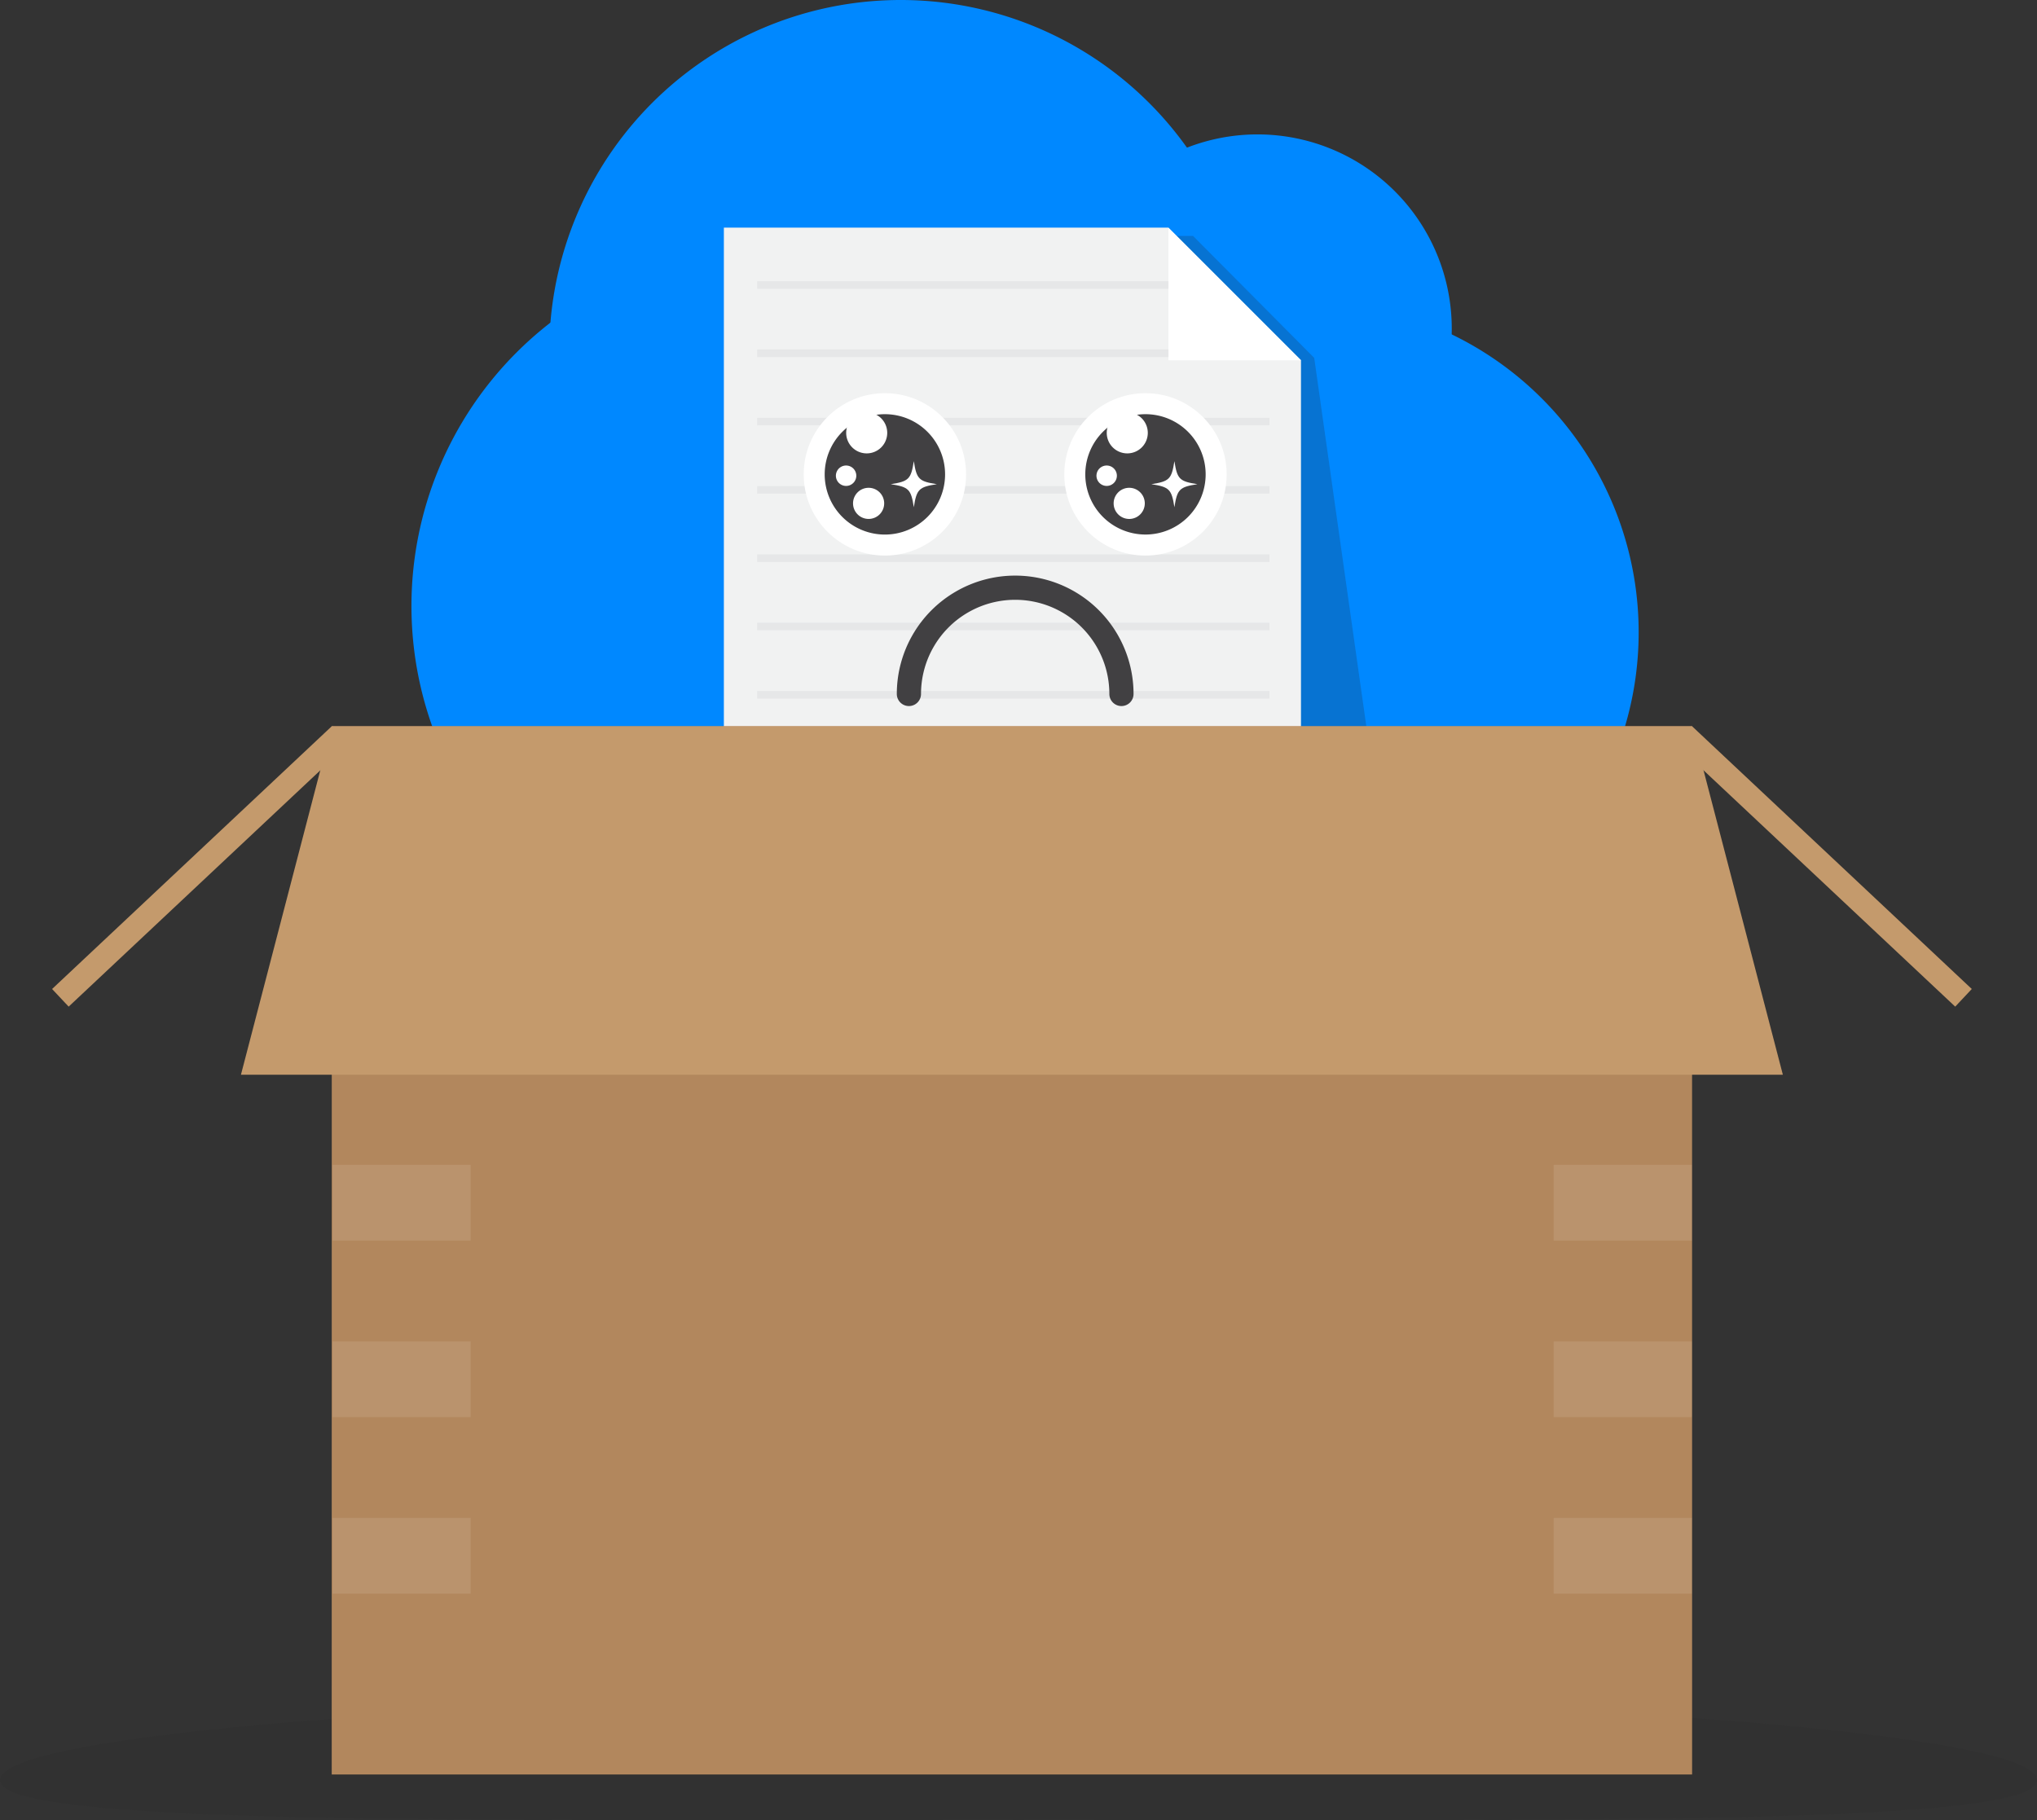 <svg xmlns="http://www.w3.org/2000/svg" width="267.975" height="239.477" viewBox="0 0 267.975 239.477"><rect x="0" y="0" width="267.975" height="239.477" fill="#333333" stroke="none"/><g transform="translate(-1648.903 -605.106)"><path d="M1916.878,861.161c0,6.007-59.988,5.24-133.987,5.24s-133.987.767-133.987-5.24,59.989-10.88,133.987-10.88S1916.878,855.152,1916.878,861.161Z" transform="translate(0 -21.851)" fill="#231f20" opacity="0.1"/><g transform="translate(1655.757 605.106)"><g transform="translate(47.274)"><path d="M1838.125,695.1a48.765,48.765,0,1,1-48.764-48.765A48.763,48.763,0,0,1,1838.125,695.1Z" transform="translate(-1711.203 -608.78)" fill="#08f"/><path d="M1820.683,651.331a46.227,46.227,0,1,1-46.227-46.225A46.226,46.226,0,0,1,1820.683,651.331Z" transform="translate(-1710.101 -605.106)" fill="#08f"/><path d="M1853.573,650.072a25.554,25.554,0,1,1-25.555-25.552A25.554,25.554,0,0,1,1853.573,650.072Z" transform="translate(-1716.717 -606.836)" fill="#08f"/><path d="M1802.669,688.033a47.171,47.171,0,1,1-47.172-47.17A47.171,47.171,0,0,1,1802.669,688.033Z" transform="translate(-1708.327 -608.293)" fill="#08f"/><path d="M1877.047,692.182a43.538,43.538,0,1,1-43.537-43.536A43.536,43.536,0,0,1,1877.047,692.182Z" transform="translate(-1715.603 -608.986)" fill="#08f"/><g transform="translate(41.099 29.952)"><g transform="translate(3.249 1.094)" opacity="0.2"><path d="M1815.5,639.2l.026-.012h-58.511v91.379l85.126.412-10.712-75.749Z" transform="translate(-1757.014 -639.19)" fill="#231f20"/></g><path d="M1811.932,638l.025-.012h-58.51v91.379h75.922v-73.93Z" transform="translate(-1753.447 -637.988)" fill="#f1f2f2"/><g transform="translate(4.373 7.043)"><rect width="57.998" height="0.999" fill="#e6e7e8"/><rect width="67.401" height="0.999" transform="translate(0 8.987)" fill="#e6e7e8"/><rect width="67.401" height="0.998" transform="translate(0 17.974)" fill="#e6e7e8"/><rect width="67.401" height="0.999" transform="translate(0 26.96)" fill="#e6e7e8"/><rect width="67.401" height="0.998" transform="translate(0 35.948)" fill="#e6e7e8"/><rect width="67.401" height="0.999" transform="translate(0 44.934)" fill="#e6e7e8"/><rect width="67.401" height="0.999" transform="translate(0 53.921)" fill="#e6e7e8"/><rect width="67.401" height="0.998" transform="translate(0 62.908)" fill="#e6e7e8"/><rect width="67.401" height="0.998" transform="translate(0 71.895)" fill="#e6e7e8"/><rect width="67.401" height="0.998" transform="translate(0 80.881)" fill="#e6e7e8"/></g><path d="M1835.1,655.445h-17.444V638Z" transform="translate(-1759.17 -637.989)" fill="#fff"/><g transform="translate(10.503 21.783)"><circle cx="10.681" cy="10.681" r="10.681" fill="#fff"/><path d="M1783.847,672.853a7.919,7.919,0,1,1-7.919-7.919A7.918,7.918,0,0,1,1783.847,672.853Z" transform="translate(-1765.248 -662.173)" fill="#414042"/><path d="M1776.512,667.366a2.7,2.7,0,1,1-2.7-2.7A2.7,2.7,0,0,1,1776.512,667.366Z" transform="translate(-1765.524 -662.148)" fill="#fff"/><path d="M1772.311,673.689a1.342,1.342,0,1,1-1.341-1.341A1.342,1.342,0,0,1,1772.311,673.689Z" transform="translate(-1765.392 -662.833)" fill="#fff"/><path d="M1776.2,677.615a2.048,2.048,0,1,1-2.047-2.049A2.047,2.047,0,0,1,1776.2,677.615Z" transform="translate(-1765.613 -663.12)" fill="#fff"/><path d="M1783.615,674.747c-2.366.367-2.662.665-3.03,3.03-.367-2.365-.665-2.663-3.03-3.03,2.365-.367,2.662-.665,3.03-3.03C1780.953,674.082,1781.25,674.38,1783.615,674.747Z" transform="translate(-1766.099 -662.777)" fill="#fff"/><g transform="translate(34.28)"><circle cx="10.681" cy="10.681" r="10.681" fill="#fff"/><path d="M1821.48,672.853a7.917,7.917,0,1,1-7.917-7.919A7.916,7.916,0,0,1,1821.48,672.853Z" transform="translate(-1802.882 -662.173)" fill="#414042"/><path d="M1814.145,667.366a2.7,2.7,0,1,1-2.7-2.7A2.7,2.7,0,0,1,1814.145,667.366Z" transform="translate(-1803.158 -662.148)" fill="#fff"/><path d="M1809.945,673.689a1.342,1.342,0,1,1-1.342-1.341A1.341,1.341,0,0,1,1809.945,673.689Z" transform="translate(-1803.026 -662.833)" fill="#fff"/><path d="M1813.839,677.615a2.049,2.049,0,1,1-2.049-2.049A2.049,2.049,0,0,1,1813.839,677.615Z" transform="translate(-1803.247 -663.12)" fill="#fff"/><path d="M1821.249,674.747c-2.366.367-2.663.665-3.03,3.03-.368-2.365-.666-2.663-3.03-3.03,2.364-.367,2.662-.665,3.03-3.03C1818.586,674.082,1818.884,674.38,1821.249,674.747Z" transform="translate(-1803.732 -662.777)" fill="#fff"/></g><g transform="translate(12.249 23.998)"><path d="M1807.977,705.413a1.591,1.591,0,0,1-1.591-1.592,12.388,12.388,0,0,0-24.777,0,1.592,1.592,0,1,1-3.184,0,15.571,15.571,0,1,1,31.143,0A1.591,1.591,0,0,1,1807.977,705.413Z" transform="translate(-1778.425 -688.248)" fill="#414042"/></g></g></g></g><g transform="translate(0 95.553)"><g transform="translate(36.784)"><path d="M1875.776,847.929H1696.811l.01-137.921h178.948Z" transform="translate(-1696.811 -710.008)" fill="#b2875d"/><g transform="translate(0.1 57.707)"><g opacity="0.1"><rect width="18.18" height="9.971" fill="#fff"/></g><g transform="translate(0 23.225)" opacity="0.1"><rect width="18.18" height="9.972" fill="#fff"/></g><g transform="translate(0 46.451)" opacity="0.1"><rect width="18.18" height="9.972" fill="#fff"/></g><g transform="translate(160.652)" opacity="0.1"><rect width="18.18" height="9.971" fill="#fff"/></g><g transform="translate(160.652 23.225)" opacity="0.1"><rect width="18.18" height="9.972" fill="#fff"/></g><g transform="translate(160.652 46.451)" opacity="0.1"><rect width="18.18" height="9.972" fill="#fff"/></g></g></g><g transform="translate(213.549)"><path d="M1927.684,746.9l-36.813-34.574,2.193-2.318,36.8,34.572Z" transform="translate(-1890.871 -710.008)" fill="#c49a6c"/></g><path d="M1658.607,746.9l36.813-34.574-2.2-2.318-36.794,34.572Z" transform="translate(-1656.428 -710.008)" fill="#c49a6c"/><g transform="translate(24.845)"><path d="M1886.547,755.863H1683.7l11.949-45.855H1874.6Z" transform="translate(-1683.703 -710.008)" fill="#c49a6c"/></g></g></g></g></svg>